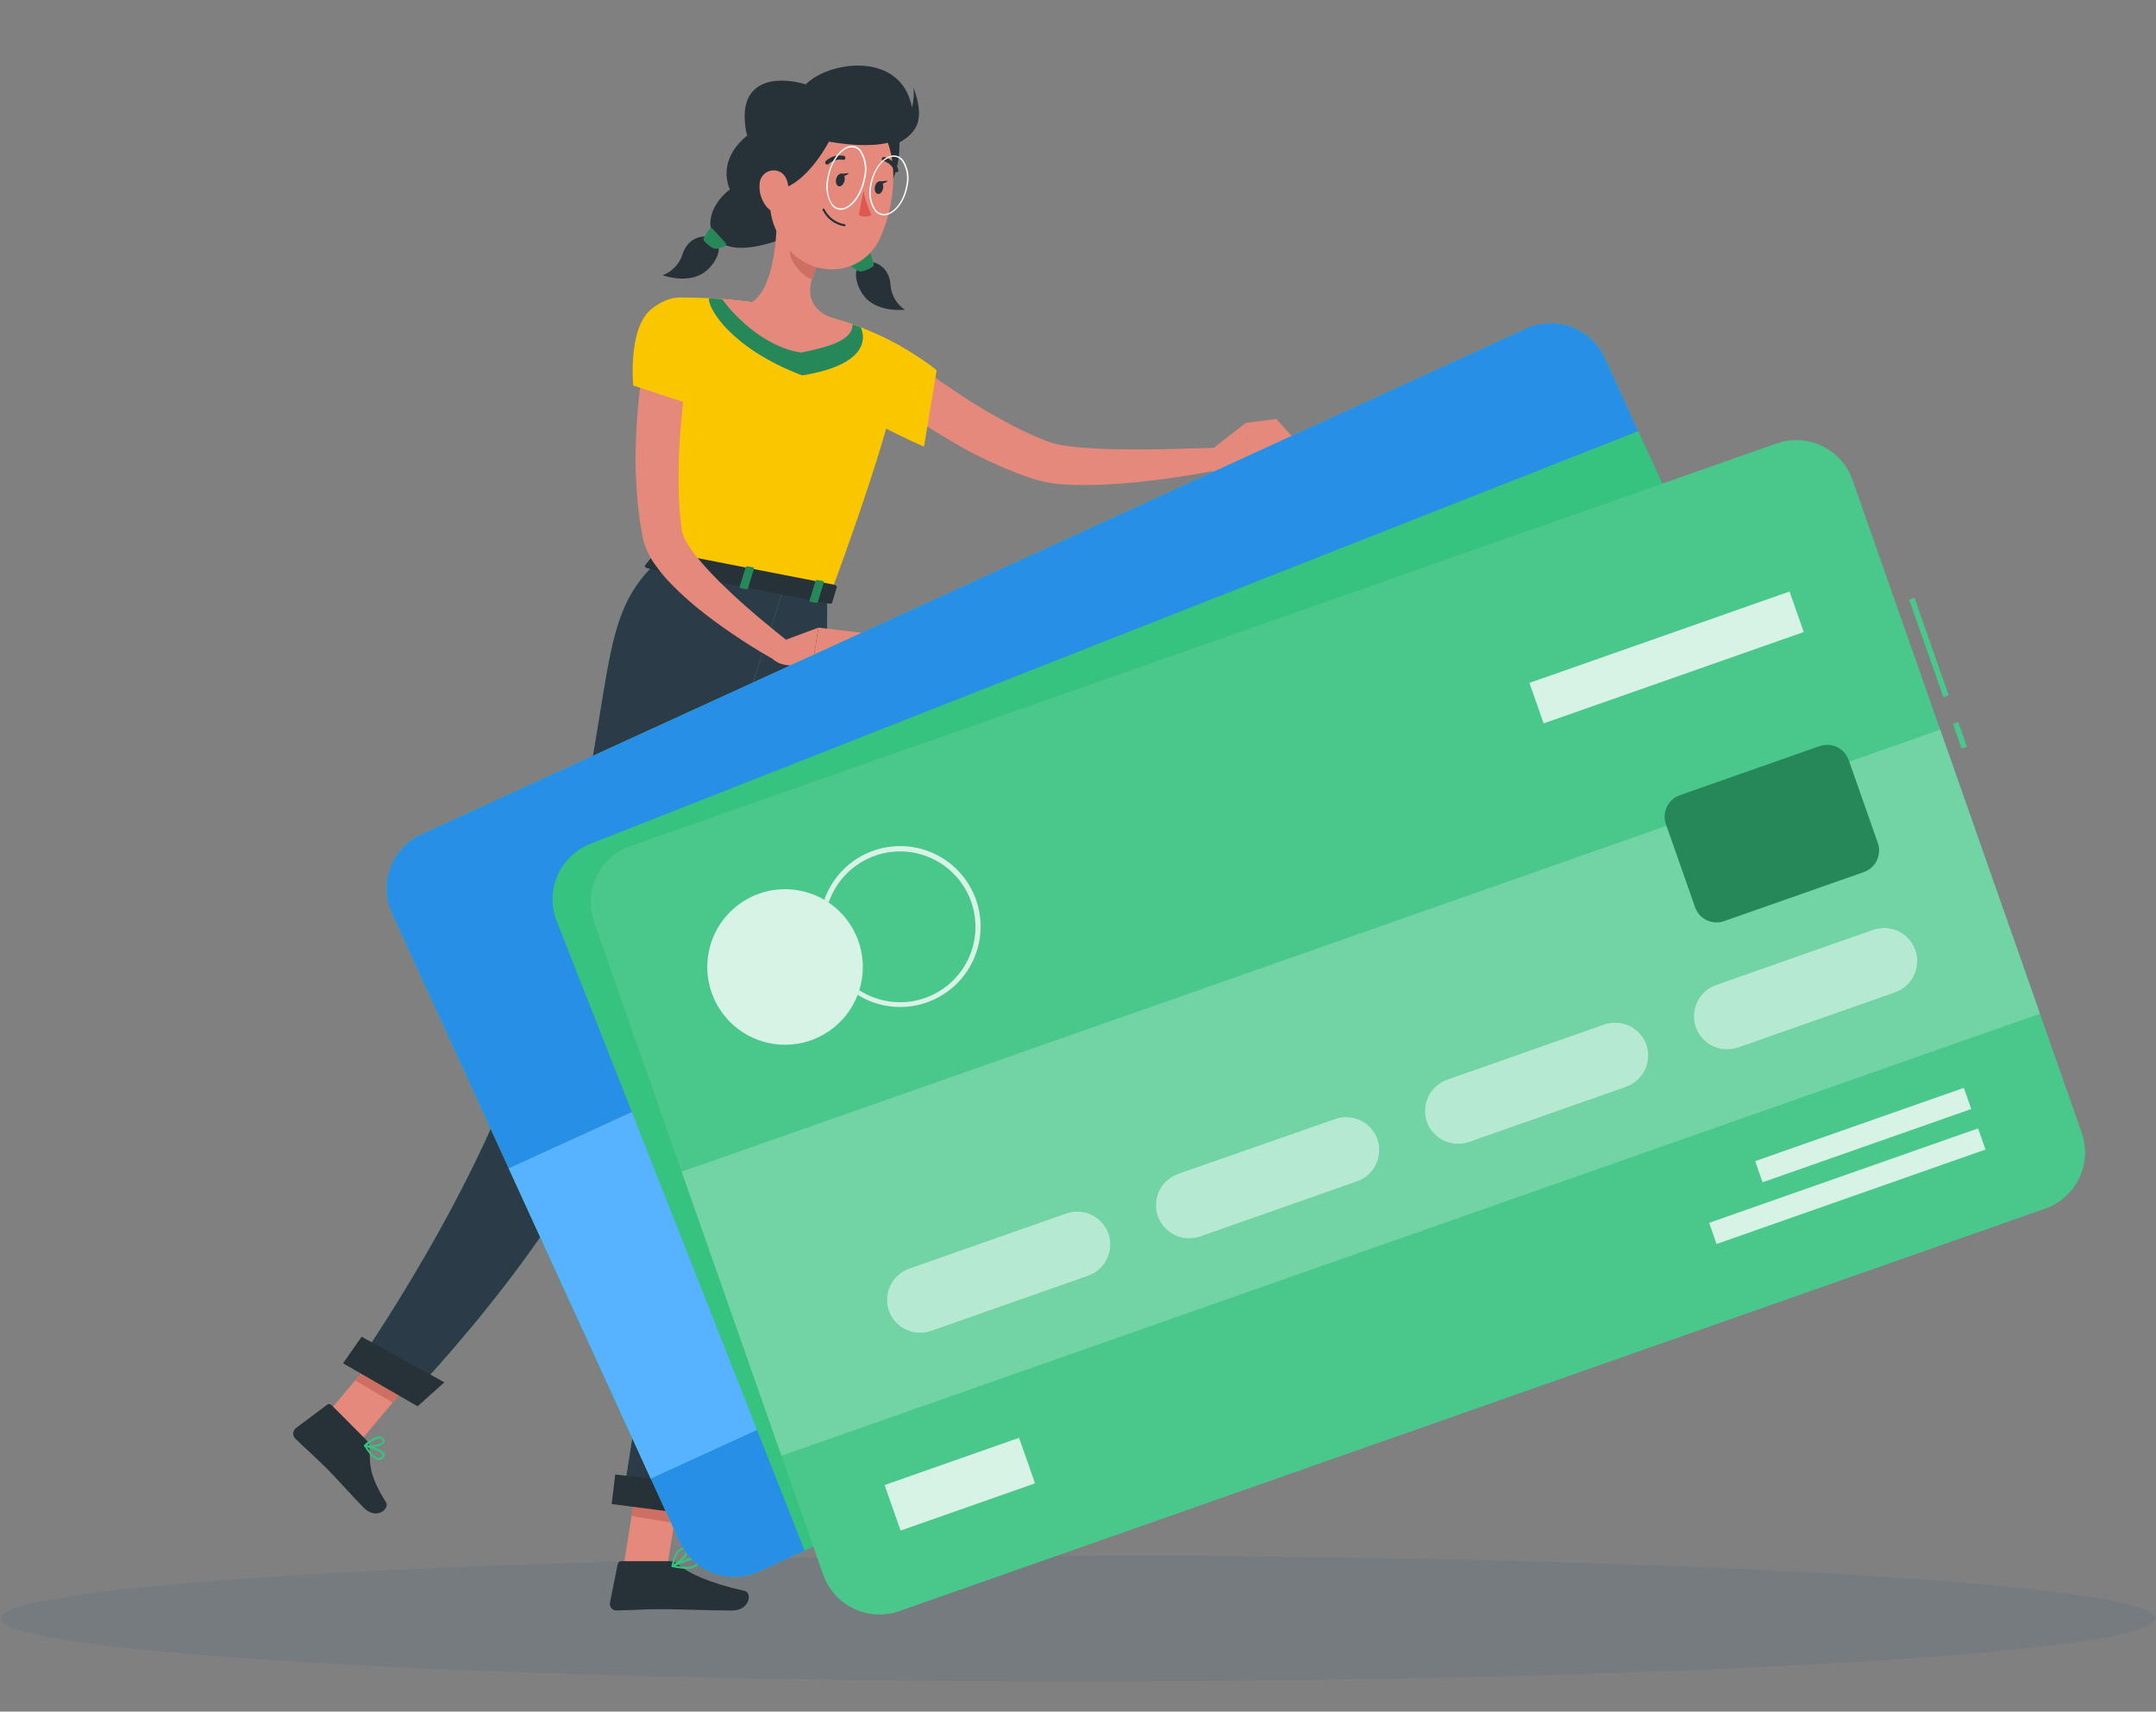 <svg width="388" height="308" viewBox="0 0 388 308" fill="none" xmlns="http://www.w3.org/2000/svg">
<rect x="0" y="0" width="388" height="308" fill="#808080" stroke="none"/>
<path opacity="0.2" d="M193.999 302.56C301.082 302.56 387.889 297.492 387.889 291.24C387.889 284.988 301.082 279.92 193.999 279.92C86.917 279.92 0.109 284.988 0.109 291.24C0.109 297.492 86.917 302.56 193.999 302.56Z" fill="#536D82"/>
<path d="M161.87 25.7C161.94 37.55 153.45 37.43 153.62 33.75C153.79 30.07 151.69 21.26 153.62 22.11C155.55 22.96 161.84 20.46 161.87 25.7Z" fill="#263238"/>
<path d="M156.53 47.16C157.7 47.07 160.05 48.16 160.26 51.25C160.315 52.148 160.577 53.021 161.027 53.8C161.476 54.579 162.1 55.243 162.85 55.74C162.85 55.74 158.96 56.21 156.41 54.19C154.33 52.56 153.41 48.99 154.5 48.19C155.097 47.709 155.789 47.358 156.53 47.16Z" fill="#263238"/>
<path d="M155 38.74C157 40.51 158.83 45.19 154.32 47.41C149.81 49.63 142.72 44.46 142.72 44.46L150.51 40.85L155 38.74Z" fill="#263238"/>
<path d="M157.22 47.59C157.11 46.942 156.929 46.308 156.68 45.7C156.659 45.642 156.624 45.59 156.58 45.547C156.535 45.504 156.482 45.472 156.423 45.453C156.365 45.434 156.302 45.428 156.241 45.436C156.18 45.444 156.122 45.466 156.07 45.5L153.3 47.35C153.244 47.388 153.199 47.438 153.167 47.497C153.136 47.557 153.119 47.623 153.119 47.69C153.119 47.757 153.136 47.823 153.167 47.883C153.199 47.942 153.244 47.992 153.3 48.03C153.699 48.322 154.128 48.571 154.58 48.77C155.23 49.03 156.58 48.29 157.04 47.97C157.103 47.931 157.154 47.874 157.186 47.806C157.218 47.739 157.229 47.664 157.22 47.59Z" fill="#36C27F"/>
<path opacity="0.3" d="M157.22 47.59C157.11 46.942 156.929 46.308 156.68 45.7C156.659 45.642 156.624 45.59 156.58 45.547C156.535 45.504 156.482 45.472 156.423 45.453C156.365 45.434 156.302 45.428 156.241 45.436C156.18 45.444 156.122 45.466 156.07 45.5L153.3 47.35C153.244 47.388 153.199 47.438 153.167 47.497C153.136 47.557 153.119 47.623 153.119 47.69C153.119 47.757 153.136 47.823 153.167 47.883C153.199 47.942 153.244 47.992 153.3 48.03C153.699 48.322 154.128 48.571 154.58 48.77C155.23 49.03 156.58 48.29 157.04 47.97C157.103 47.931 157.154 47.874 157.186 47.806C157.218 47.739 157.229 47.664 157.22 47.59Z" fill="black"/>
<path d="M127.41 42.68C126.3 42.31 123.76 42.81 122.82 45.77C122.553 46.629 122.091 47.414 121.47 48.065C120.849 48.715 120.086 49.214 119.24 49.52C119.24 49.52 122.91 50.9 125.87 49.52C128.27 48.43 129.97 45.17 129.14 44.13C128.675 43.527 128.085 43.033 127.41 42.68Z" fill="#263238"/>
<path d="M138.429 22.33C134.379 23.43 128.929 28.23 131.349 34.12C128.959 35.75 125.899 40.44 129.479 43.44C133.329 46.67 142.799 42.14 142.799 42.14L142.869 40.6L143.999 29.14L138.429 22.33Z" fill="#263238"/>
<path d="M126.64 42.94C126.908 42.335 127.244 41.761 127.64 41.23C127.679 41.182 127.729 41.143 127.785 41.117C127.841 41.09 127.902 41.076 127.965 41.076C128.027 41.076 128.088 41.09 128.144 41.117C128.201 41.143 128.25 41.182 128.29 41.23L130.53 43.68C130.575 43.73 130.607 43.79 130.625 43.855C130.642 43.92 130.643 43.988 130.628 44.054C130.614 44.12 130.583 44.181 130.54 44.232C130.497 44.284 130.442 44.324 130.38 44.35C129.925 44.535 129.453 44.673 128.97 44.76C128.27 44.86 127.19 43.83 126.77 43.41C126.702 43.355 126.653 43.28 126.629 43.196C126.606 43.112 126.61 43.022 126.64 42.94Z" fill="#36C27F"/>
<path opacity="0.3" d="M126.64 42.94C126.908 42.335 127.244 41.761 127.64 41.23C127.679 41.182 127.729 41.143 127.785 41.117C127.841 41.09 127.902 41.076 127.965 41.076C128.027 41.076 128.088 41.09 128.144 41.117C128.201 41.143 128.25 41.182 128.29 41.23L130.53 43.68C130.575 43.73 130.607 43.79 130.625 43.855C130.642 43.92 130.643 43.988 130.628 44.054C130.614 44.12 130.583 44.181 130.54 44.232C130.497 44.284 130.442 44.324 130.38 44.35C129.925 44.535 129.453 44.673 128.97 44.76C128.27 44.86 127.19 43.83 126.77 43.41C126.702 43.355 126.653 43.28 126.629 43.196C126.606 43.112 126.61 43.022 126.64 42.94Z" fill="black"/>
<path d="M163.08 64.07C164.99 65.55 167.08 67.13 169.18 68.57C171.28 70.01 173.39 71.46 175.56 72.79C177.73 74.12 179.93 75.36 182.15 76.54L183.82 77.39L185.52 78.18C186.08 78.45 186.65 78.69 187.23 78.91L188.08 79.26C188.37 79.37 188.68 79.51 188.86 79.56C189.905 79.88 190.976 80.111 192.06 80.25C193.24 80.42 194.48 80.54 195.74 80.63C198.25 80.79 200.83 80.86 203.42 80.87C206.01 80.88 208.63 80.87 211.24 80.79C213.85 80.71 216.49 80.65 219.09 80.57L219.58 84.5C214.328 85.559 209.024 86.344 203.69 86.85C201 87.09 198.3 87.27 195.54 87.29C194.16 87.29 192.76 87.29 191.32 87.16C189.771 87.069 188.237 86.817 186.74 86.41C186.28 86.29 185.99 86.17 185.65 86.06L184.65 85.71C183.98 85.49 183.32 85.25 182.65 84.98L180.71 84.2L178.81 83.36C176.299 82.228 173.852 80.959 171.48 79.56C169.12 78.17 166.8 76.73 164.56 75.19C162.32 73.65 160.16 72.06 157.96 70.19L163.08 64.07Z" fill="#E4897B"/>
<path d="M152.7 59.58C155.19 57.64 165.44 63.99 168.56 66.64L166.29 80.37C166.29 80.37 151.54 74.19 150.65 69.97C149.73 65.56 150.82 61.06 152.7 59.58Z" fill="#FAC600"/>
<path d="M218 80.91L224.18 76.12L224.67 83.53C224.67 83.53 220.41 86.17 217.6 84.53L218 80.91Z" fill="#E4897B"/>
<path d="M229.69 75.39L232.85 78.91L224.63 83.53L224.14 76.12L229.69 75.39Z" fill="#E4897B"/>
<path d="M112.28 281.47L120.07 282.05L122.91 264.12L115.13 263.54L112.28 281.47Z" fill="#E4897B"/>
<path d="M57.17 256.41L63.78 260.57L75.55 246.61L68.94 242.44L57.17 256.41Z" fill="#E4897B"/>
<path d="M65.87 259.08L59.68 252.85C59.574 252.742 59.432 252.676 59.281 252.665C59.13 252.653 58.98 252.698 58.86 252.79L53.23 257C53.093 257.111 52.98 257.25 52.9 257.407C52.819 257.564 52.773 257.736 52.764 257.913C52.754 258.089 52.782 258.265 52.845 258.43C52.908 258.595 53.005 258.745 53.13 258.87C55.32 261 56.49 261.92 59.21 264.66C60.88 266.35 63.15 268.98 65.46 271.31C67.77 273.64 70.19 271.47 69.46 270.31C66.08 265.04 66.69 263.07 66.46 260.39C66.426 259.897 66.217 259.432 65.87 259.08Z" fill="#263238"/>
<path d="M120.59 280.93H111.81C111.656 280.93 111.506 280.984 111.387 281.082C111.269 281.181 111.188 281.318 111.16 281.47L109.77 288.41C109.738 288.586 109.746 288.767 109.794 288.939C109.842 289.111 109.929 289.27 110.047 289.404C110.166 289.538 110.313 289.643 110.478 289.712C110.643 289.78 110.822 289.81 111 289.8C114.06 289.75 115.55 289.57 119.41 289.57C121.78 289.57 128.41 289.81 131.72 289.81C135.03 289.81 135.36 286.57 134.01 286.28C127.96 284.96 123.88 283.15 121.91 281.41C121.546 281.09 121.075 280.919 120.59 280.93Z" fill="#263238"/>
<path d="M122.909 264.12L121.329 274.08L113.649 272.79L115.119 263.55L122.909 264.12Z" fill="#CE6F64"/>
<path d="M68.94 242.45L75.55 246.61L70.68 252.39L63.92 248.4L68.94 242.45Z" fill="#CE6F64"/>
<path d="M118.2 101.13L149.34 107.2C165.43 63.63 161.93 62.2 161.93 62.2C159.667 60.956 157.329 59.854 154.93 58.9L154.51 58.74C152.51 58.01 152.11 57.9 149.45 57.12C144.87 56.03 140.6 55.12 135.31 54.37L134.31 54.23C133.31 54.11 132.4 54.01 131.48 53.92C130.86 53.85 130.24 53.81 129.65 53.77L127.65 53.66C124.23 53.49 121.78 53.54 121.78 53.54C122.73 80.75 121.19 88.56 118.2 101.13Z" fill="#FAC600"/>
<path d="M139.81 38.74C139.81 43.46 139.08 51.97 135.3 54.39C135.3 54.39 135.65 59.25 144.1 60.89C153.4 62.7 149.44 57.14 149.44 57.14C144.61 54.94 145.44 51.2 147.04 47.84L139.81 38.74Z" fill="#E4897B"/>
<path d="M142.76 42.45L147.04 47.84C146.665 48.619 146.357 49.429 146.12 50.26C144.23 49.6 141.98 46.96 142.12 44.89C142.183 44.045 142.4 43.218 142.76 42.45Z" fill="#CE6F64"/>
<path d="M139.359 27.9C138.359 35.59 137.749 38.82 140.829 43.47C145.459 50.47 155.119 50.02 158.409 42.79C161.409 36.28 162.529 24.79 155.679 20.34C154.176 19.347 152.443 18.755 150.646 18.62C148.848 18.485 147.046 18.811 145.411 19.569C143.776 20.326 142.361 21.49 141.302 22.948C140.243 24.406 139.574 26.111 139.359 27.9Z" fill="#E4897B"/>
<path d="M164.39 15.72C164.53 16.939 164.438 18.174 164.12 19.36C164.047 18.958 163.95 18.561 163.83 18.17C161.09 9.11 148.75 11.27 145.03 15.17C139.03 13.45 133.32 14.82 134.08 22.17C134.175 24.064 134.856 25.881 136.03 27.37C135.1 29.95 136.03 34.06 139.1 34.18C143.42 34.35 147.52 28.63 149.17 25.49C152.17 26 156.49 26.49 159.77 25.69C160.32 26.02 160.77 26.25 160.77 26.25C164.26 24.38 166.92 22.57 164.39 15.72Z" fill="#263238"/>
<path d="M136.7 33.15C136.577 34.642 137.048 36.123 138.01 37.27C139.31 38.78 141.01 37.89 141.62 36.1C142.13 34.48 142.06 31.75 140.32 30.9C139.936 30.72 139.514 30.638 139.091 30.663C138.668 30.688 138.258 30.818 137.898 31.041C137.539 31.265 137.24 31.575 137.031 31.943C136.822 32.312 136.708 32.727 136.7 33.15Z" fill="#E4897B"/>
<path d="M148.87 107.2C148.87 107.2 148.99 169.02 143.93 192.3C138.67 216.52 123.2 271.62 123.2 271.62L112 270.17C112 270.17 120.77 214.51 124.5 190.44C128.57 164.21 126.08 102.76 126.08 102.76L148.87 107.2Z" fill="#36C27F"/>
<path d="M148.87 107.2C148.87 107.2 148.99 169.02 143.93 192.3C138.67 216.52 123.2 271.62 123.2 271.62L112 270.17C112 270.17 120.77 214.51 124.5 190.44C128.57 164.21 126.08 102.76 126.08 102.76L148.87 107.2Z" fill="#2B3B47"/>
<path d="M125.11 272.59L110.08 270.65L110.72 265.33L127.78 267.33L125.11 272.59Z" fill="#263238"/>
<path d="M141.12 105.6C141.12 105.6 124.35 156.69 116.02 186.12C107.24 217.17 73.58 251.51 73.58 251.51L63.93 245.93C63.93 245.93 86.93 213.33 95.38 184.36C112.59 125.55 105.52 113.09 118.2 101.13L141.12 105.6Z" fill="#36C27F"/>
<path d="M141.12 105.6C141.12 105.6 124.35 156.69 116.02 186.12C107.24 217.17 73.58 251.51 73.58 251.51L63.93 245.93C63.93 245.93 86.93 213.33 95.38 184.36C112.59 125.55 105.52 113.09 118.2 101.13L141.12 105.6Z" fill="#2B3B47"/>
<path d="M75.15 253.06L61.74 245.32L65.08 240.54L79.97 248.75L75.15 253.06Z" fill="#263238"/>
<path d="M150.46 32.27C150.34 32.89 150.569 33.45 150.979 33.53C151.389 33.61 151.809 33.17 151.979 32.53C152.149 31.89 151.87 31.34 151.46 31.26C151.05 31.18 150.58 31.65 150.46 32.27Z" fill="#263238"/>
<path d="M157.45 33.63C157.33 34.25 157.56 34.82 157.97 34.9C158.38 34.98 158.8 34.54 158.92 33.9C159.04 33.26 158.81 32.71 158.4 32.64C157.99 32.57 157.57 33 157.45 33.63Z" fill="#263238"/>
<path d="M158.22 32.65L159.79 32.52C159.79 32.52 158.8 33.53 158.22 32.65Z" fill="#263238"/>
<path d="M155.4 34.34C155.676 35.856 156.16 37.327 156.84 38.71C156.481 38.878 156.091 38.965 155.695 38.965C155.299 38.965 154.908 38.878 154.55 38.71L155.4 34.34Z" fill="#DE5753"/>
<path d="M151.929 40.71C151.094 40.573 150.303 40.236 149.626 39.728C148.949 39.219 148.404 38.554 148.039 37.79C148.03 37.768 148.025 37.744 148.024 37.719C148.024 37.695 148.029 37.671 148.038 37.649C148.048 37.626 148.061 37.606 148.079 37.589C148.096 37.572 148.117 37.559 148.139 37.55C148.185 37.533 148.235 37.534 148.279 37.553C148.324 37.571 148.36 37.606 148.379 37.65C148.729 38.352 149.238 38.963 149.867 39.432C150.496 39.901 151.227 40.215 151.999 40.35C152.023 40.354 152.046 40.362 152.067 40.375C152.087 40.387 152.105 40.404 152.119 40.423C152.133 40.443 152.143 40.465 152.148 40.489C152.153 40.512 152.154 40.536 152.149 40.56C152.14 40.609 152.111 40.652 152.07 40.68C152.029 40.708 151.978 40.719 151.929 40.71Z" fill="#263238"/>
<path d="M148.87 29.61C148.796 29.609 148.724 29.587 148.663 29.545C148.602 29.503 148.555 29.444 148.528 29.375C148.501 29.306 148.496 29.23 148.512 29.158C148.528 29.086 148.566 29.021 148.62 28.97C149.049 28.568 149.567 28.274 150.133 28.112C150.698 27.95 151.293 27.926 151.87 28.04C151.964 28.068 152.044 28.132 152.093 28.217C152.142 28.303 152.155 28.405 152.13 28.5C152.104 28.594 152.043 28.674 151.958 28.722C151.874 28.771 151.774 28.785 151.68 28.76C151.222 28.679 150.751 28.705 150.305 28.837C149.859 28.969 149.45 29.203 149.11 29.52C149.044 29.578 148.958 29.61 148.87 29.61Z" fill="#263238"/>
<path d="M161.329 31C161.256 31.001 161.184 30.979 161.123 30.938C161.063 30.897 161.016 30.838 160.989 30.77C160.818 30.337 160.548 29.95 160.201 29.639C159.854 29.328 159.439 29.103 158.989 28.98C158.941 28.972 158.896 28.954 158.855 28.927C158.814 28.901 158.778 28.867 158.75 28.827C158.722 28.787 158.703 28.742 158.692 28.695C158.682 28.647 158.681 28.598 158.689 28.55C158.711 28.456 158.767 28.372 158.847 28.317C158.926 28.262 159.023 28.238 159.119 28.25C159.69 28.392 160.218 28.669 160.66 29.057C161.102 29.445 161.444 29.933 161.659 30.48C161.679 30.525 161.689 30.574 161.69 30.623C161.691 30.673 161.681 30.721 161.663 30.767C161.644 30.813 161.616 30.854 161.582 30.889C161.547 30.924 161.505 30.951 161.459 30.97L161.329 31Z" fill="#263238"/>
<path d="M151.299 37.75C150.99 37.751 150.684 37.68 150.406 37.543C150.129 37.406 149.887 37.207 149.699 36.96C149.229 36.227 148.915 35.404 148.778 34.544C148.64 33.683 148.682 32.804 148.899 31.96C149.469 28.8 151.449 26.23 153.319 26.23C153.631 26.234 153.937 26.308 154.216 26.446C154.495 26.585 154.739 26.784 154.929 27.03C155.398 27.764 155.711 28.587 155.849 29.447C155.986 30.307 155.946 31.186 155.729 32.03C155.159 35.19 153.169 37.75 151.299 37.75ZM153.299 26.51C151.549 26.51 149.669 28.99 149.119 32.03C148.769 34.03 149.049 35.83 149.869 36.8C150.036 37.016 150.25 37.191 150.494 37.312C150.738 37.434 151.007 37.498 151.279 37.5C153.039 37.5 154.909 35.03 155.459 31.99H155.579H155.459C155.672 31.186 155.715 30.347 155.585 29.526C155.456 28.705 155.158 27.92 154.709 27.22C154.545 27.006 154.335 26.83 154.095 26.707C153.854 26.585 153.589 26.517 153.319 26.51H153.299Z" fill="#FAFAFA"/>
<path d="M159.069 38.75C158.746 38.743 158.428 38.664 158.139 38.519C157.85 38.374 157.598 38.166 157.399 37.91C156.95 37.237 156.647 36.477 156.507 35.68C156.368 34.883 156.396 34.066 156.589 33.28C157.099 30.34 159.019 27.96 160.869 27.96C161.194 27.968 161.512 28.048 161.801 28.195C162.09 28.343 162.342 28.553 162.539 28.81C162.985 29.483 163.287 30.24 163.427 31.035C163.566 31.83 163.54 32.646 163.349 33.43C162.849 36.38 160.929 38.75 159.069 38.75ZM160.839 28.21C159.099 28.21 157.299 30.5 156.839 33.33C156.659 34.08 156.634 34.858 156.765 35.618C156.895 36.378 157.179 37.103 157.599 37.75C157.775 37.977 157.999 38.161 158.255 38.291C158.511 38.421 158.793 38.492 159.079 38.5C160.819 38.5 162.629 36.22 163.079 33.39C163.259 32.641 163.284 31.863 163.155 31.104C163.027 30.344 162.746 29.618 162.329 28.97C162.155 28.741 161.931 28.555 161.675 28.423C161.419 28.292 161.137 28.219 160.849 28.21H160.839Z" fill="#FAFAFA"/>
<path d="M68.17 262.71C67.17 262.71 66.12 261.17 65.58 260.28C65.56 260.25 65.55 260.216 65.55 260.18C65.55 260.144 65.56 260.11 65.58 260.08C65.602 260.051 65.631 260.029 65.665 260.015C65.698 260.001 65.734 259.996 65.77 260C66.09 260.07 68.84 260.67 69.19 261.61C69.23 261.714 69.241 261.826 69.221 261.935C69.202 262.045 69.153 262.146 69.08 262.23C68.982 262.381 68.847 262.504 68.687 262.588C68.528 262.672 68.35 262.714 68.17 262.71ZM66.08 260.46C66.85 261.62 67.6 262.31 68.14 262.34C68.26 262.341 68.378 262.311 68.483 262.253C68.588 262.196 68.677 262.112 68.74 262.01C68.774 261.975 68.797 261.93 68.805 261.882C68.814 261.835 68.809 261.785 68.79 261.74C68.61 261.24 67.18 260.74 66.08 260.46Z" fill="#36C27F"/>
<path d="M66.53 260.46C66.227 260.465 65.924 260.431 65.63 260.36C65.6 260.35 65.573 260.333 65.55 260.31C65.527 260.287 65.51 260.26 65.5 260.23C65.477 260.172 65.477 260.108 65.5 260.05C65.57 259.99 67.1 258.48 68.23 258.48H68.31C68.45 258.489 68.586 258.528 68.71 258.593C68.834 258.659 68.943 258.75 69.03 258.86C69.132 258.967 69.195 259.104 69.21 259.251C69.224 259.398 69.189 259.545 69.11 259.67C68.79 260.21 67.51 260.46 66.53 260.46ZM66.08 260.07C67.02 260.18 68.54 259.91 68.85 259.46C68.9 259.39 68.94 259.28 68.79 259.09C68.738 259.016 68.669 258.956 68.589 258.915C68.509 258.873 68.42 258.851 68.33 258.85C67.472 259.015 66.686 259.441 66.08 260.07Z" fill="#36C27F"/>
<path d="M123.46 282.3C122.632 282.277 121.809 282.177 121 282C120.961 281.992 120.926 281.973 120.899 281.944C120.873 281.915 120.855 281.879 120.85 281.84C120.845 281.802 120.853 281.763 120.87 281.73C120.888 281.696 120.916 281.668 120.95 281.65C121.32 281.47 124.53 279.87 125.46 280.41C125.545 280.463 125.615 280.537 125.663 280.624C125.712 280.712 125.739 280.81 125.74 280.91C125.751 281.079 125.722 281.248 125.654 281.403C125.586 281.558 125.482 281.694 125.35 281.8C124.793 282.173 124.128 282.349 123.46 282.3ZM121.63 281.76C123.34 282.04 124.63 281.97 125.13 281.54C125.215 281.466 125.282 281.373 125.325 281.269C125.369 281.165 125.387 281.053 125.38 280.94C125.382 280.902 125.374 280.865 125.356 280.831C125.338 280.798 125.312 280.77 125.28 280.75C124.78 280.46 123 281.14 121.63 281.76Z" fill="#36C27F"/>
<path d="M121.05 282C121.014 282.01 120.976 282.01 120.94 282C120.91 281.981 120.887 281.954 120.873 281.922C120.859 281.89 120.854 281.855 120.86 281.82C120.86 281.68 121.34 278.5 123.08 278.5H123.23C123.73 278.55 123.87 278.8 123.9 279.01C124.04 279.89 122.1 281.59 121.12 282.01L121.05 282ZM123.05 278.84C121.92 278.84 121.42 280.68 121.25 281.48C122.25 280.89 123.58 279.56 123.5 279.03C123.5 279.03 123.5 278.87 123.15 278.84H123.05Z" fill="#36C27F"/>
<path d="M151.229 31.29L152.799 31.15C152.799 31.15 151.809 32.17 151.229 31.29Z" fill="#263238"/>
<path d="M144.36 67.54C131.36 62.61 127.3 55.23 127.61 53.68L129.61 53.8H129.95C130.43 53.8 130.95 53.87 131.44 53.93C132.36 54.01 133.31 54.11 134.27 54.24L135.27 54.38C140.043 54.958 144.768 55.877 149.41 57.13C151.53 57.75 152.23 57.95 153.41 58.37L154.46 58.75L154.88 58.91C155.92 61.15 155.69 65.73 144.36 67.54Z" fill="#E4897B"/>
<path d="M144.36 67.54C131.36 62.61 127.3 55.23 127.61 53.68L129.61 53.8H129.95C132.59 57.55 138.37 62.73 144.26 63.44C149 62.44 153.47 61.3 153.43 58.37L154.48 58.75L154.9 58.91C155.92 61.15 155.69 65.73 144.36 67.54Z" fill="#36C27F"/>
<path opacity="0.3" d="M144.36 67.54C131.36 62.61 127.3 55.23 127.61 53.68L129.61 53.8H129.95C132.59 57.55 138.37 62.73 144.26 63.44C149 62.44 153.47 61.3 153.43 58.37L154.48 58.75L154.9 58.91C155.92 61.15 155.69 65.73 144.36 67.54Z" fill="black"/>
<path d="M118.09 99.21L116.09 101.73C115.94 101.92 116.16 102.19 116.52 102.26L149.18 108.62C149.46 108.68 149.72 108.62 149.77 108.41L150.59 105.68C150.65 105.49 150.44 105.28 150.13 105.22L118.59 99.08C118.502 99.062 118.411 99.064 118.324 99.086C118.238 99.109 118.157 99.151 118.09 99.21Z" fill="#263238"/>
<path d="M121.64 103.56L120.8 103.4C120.63 103.4 120.52 103.26 120.55 103.15L121.65 99.61C121.65 99.5 121.85 99.45 122.01 99.48L122.86 99.64C123.03 99.64 123.14 99.79 123.11 99.89L122.01 103.44C121.97 103.498 121.912 103.541 121.845 103.563C121.778 103.584 121.706 103.583 121.64 103.56Z" fill="#36C27F"/>
<path opacity="0.3" d="M121.64 103.56L120.8 103.4C120.63 103.4 120.52 103.26 120.55 103.15L121.65 99.61C121.65 99.5 121.85 99.45 122.01 99.48L122.86 99.64C123.03 99.64 123.14 99.79 123.11 99.89L122.01 103.44C121.97 103.498 121.912 103.541 121.845 103.563C121.778 103.584 121.706 103.583 121.64 103.56Z" fill="black"/>
<path d="M123.859 65.61C123.479 67.98 123.119 70.61 122.859 73.07C122.599 75.53 122.369 78.07 122.249 80.63C122.183 81.89 122.143 83.15 122.129 84.41C122.129 85.66 122.129 86.91 122.129 88.16C122.179 90.609 122.369 93.053 122.699 95.48C122.888 96.311 123.227 97.101 123.699 97.81C124.298 98.784 124.966 99.713 125.699 100.59C127.298 102.486 129.008 104.286 130.819 105.98C132.649 107.74 134.569 109.44 136.539 111.1C138.509 112.76 140.539 114.41 142.539 116L140.389 119.32C135.683 116.741 131.183 113.802 126.929 110.53C124.733 108.848 122.661 107.01 120.729 105.03C119.699 103.968 118.753 102.828 117.899 101.62C116.843 100.191 116.091 98.561 115.689 96.83L115.319 94.71C115.189 94.02 115.099 93.33 115.019 92.65C114.819 91.27 114.709 89.9 114.599 88.53C114.391 85.805 114.328 83.072 114.409 80.34C114.489 77.63 114.639 74.93 114.909 72.24C115.179 69.55 115.519 66.91 116.059 64.13L123.859 65.61Z" fill="#E4897B"/>
<path d="M117.22 55.63C112.94 59.09 113.96 69.37 113.96 69.37L128.36 74.11C128.36 74.11 127.7 62.26 127 58C126.14 52.93 121.42 52.22 117.22 55.63Z" fill="#FAC600"/>
<path d="M140.779 115.36L147.289 112.94L146.289 119.13C146.289 119.13 141.569 120.83 139.149 118.65L140.779 115.36Z" fill="#E4897B"/>
<path d="M155.04 113.86V118.64L146.29 119.13L147.29 112.94L155.04 113.86Z" fill="#E4897B"/>
<path d="M146.79 108.46L145.95 108.3C145.78 108.3 145.67 108.16 145.7 108.05L146.8 104.51C146.8 104.4 147 104.35 147.17 104.38L148.01 104.54C148.18 104.54 148.29 104.69 148.26 104.79L147.16 108.34C147.13 108.44 147 108.5 146.79 108.46Z" fill="#36C27F"/>
<path opacity="0.3" d="M146.79 108.46L145.95 108.3C145.78 108.3 145.67 108.16 145.7 108.05L146.8 104.51C146.8 104.4 147 104.35 147.17 104.38L148.01 104.54C148.18 104.54 148.29 104.69 148.26 104.79L147.16 108.34C147.13 108.44 147 108.5 146.79 108.46Z" fill="black"/>
<path d="M134.219 106L133.369 105.84C133.199 105.84 133.089 105.7 133.129 105.59L134.229 102.05C134.229 101.94 134.419 101.89 134.589 101.92L135.439 102.08C135.599 102.08 135.719 102.23 135.679 102.33L134.579 105.88C134.549 106 134.389 106.05 134.219 106Z" fill="#36C27F"/>
<path opacity="0.3" d="M134.219 106L133.369 105.84C133.199 105.84 133.089 105.7 133.129 105.59L134.229 102.05C134.229 101.94 134.419 101.89 134.589 101.92L135.439 102.08C135.599 102.08 135.719 102.23 135.679 102.33L134.579 105.88C134.549 106 134.389 106.05 134.219 106Z" fill="black"/>
<path d="M70.53 164.31L122.37 277.53C123.558 280.103 125.717 282.102 128.373 283.089C131.03 284.076 133.97 283.972 136.55 282.8L144.78 279.04L335.35 191.79C337.924 190.605 339.925 188.45 340.914 185.795C341.904 183.139 341.801 180.2 340.63 177.62L294.82 77.62L288.82 64.41C287.63 61.839 285.471 59.842 282.815 58.855C280.159 57.868 277.221 57.97 274.64 59.14L75.83 150.14C73.256 151.325 71.254 153.479 70.262 156.133C69.269 158.788 69.365 161.727 70.53 164.31Z" fill="#36C27F"/>
<path d="M70.53 164.31L122.37 277.53C123.558 280.103 125.717 282.102 128.373 283.089C131.03 284.076 133.97 283.972 136.55 282.8L144.78 279.04L335.35 191.79C337.924 190.605 339.925 188.45 340.914 185.795C341.904 183.139 341.801 180.2 340.63 177.62L294.82 77.62L288.82 64.41C287.63 61.839 285.471 59.842 282.815 58.855C280.159 57.868 277.221 57.97 274.64 59.14L75.83 150.14C73.256 151.325 71.254 153.479 70.262 156.133C69.269 158.788 69.365 161.727 70.53 164.31Z" fill="#288FE6"/>
<path d="M117.114 266.05L335.367 166.126L309.824 110.335L91.571 210.259L117.114 266.05Z" fill="#36C27F"/>
<path d="M117.114 266.05L335.367 166.126L309.824 110.335L91.571 210.259L117.114 266.05Z" fill="#57B3FF"/>
<path d="M172.005 219.255L309.927 156.109L300.785 136.142L162.863 199.288L172.005 219.255Z" fill="#36C27F"/>
<path opacity="0.8" d="M172.005 219.255L309.927 156.109L300.785 136.142L162.863 199.288L172.005 219.255Z" fill="white"/>
<g style="mix-blend-mode:multiply">
<path d="M100.17 165.73L144.78 279L335.35 191.75C337.924 190.565 339.925 188.41 340.914 185.755C341.904 183.099 341.801 180.16 340.63 177.58L294.82 77.58L106.21 151.86C103.575 152.905 101.461 154.951 100.33 157.549C99.198 160.148 99.141 163.089 100.17 165.73Z" fill="#36C27F"/>
</g>
<path d="M352.41 129.927L351.467 130.259L353.028 134.702L353.972 134.371L352.41 129.927Z" fill="#36C27F"/>
<path opacity="0.1" d="M352.41 129.927L351.467 130.259L353.028 134.702L353.972 134.371L352.41 129.927Z" fill="white"/>
<path d="M344.529 107.582L343.586 107.913L349.736 125.425L350.679 125.093L344.529 107.582Z" fill="#36C27F"/>
<path opacity="0.1" d="M344.529 107.582L343.586 107.913L349.736 125.425L350.679 125.093L344.529 107.582Z" fill="white"/>
<path d="M113.44 152.25L319.74 79.8C322.416 78.869 325.352 79.035 327.907 80.262C330.461 81.49 332.425 83.678 333.37 86.35L374.63 203.84C375.562 206.516 375.398 209.453 374.172 212.008C372.947 214.564 370.76 216.531 368.09 217.48L161.79 289.93C159.112 290.859 156.176 290.692 153.621 289.465C151.066 288.238 149.099 286.051 148.15 283.38L106.89 165.89C105.958 163.212 106.124 160.275 107.351 157.719C108.579 155.163 110.768 153.197 113.44 152.25Z" fill="#36C27F"/>
<path opacity="0.1" d="M113.44 152.25L319.74 79.8C322.416 78.869 325.352 79.035 327.907 80.262C330.461 81.49 332.425 83.678 333.37 86.35L374.63 203.84C375.562 206.516 375.398 209.453 374.172 212.008C372.947 214.564 370.76 216.531 368.09 217.48L161.79 289.93C159.112 290.859 156.176 290.692 153.621 289.465C151.066 288.238 149.099 286.051 148.15 283.38L106.89 165.89C105.958 163.212 106.124 160.275 107.351 157.719C108.579 155.163 110.768 153.197 113.44 152.25Z" fill="white"/>
<path d="M140.631 261.955L367.111 182.421L349.163 131.311L122.682 210.845L140.631 261.955Z" fill="#36C27F"/>
<path opacity="0.3" d="M140.631 261.955L367.111 182.421L349.163 131.311L122.682 210.845L140.631 261.955Z" fill="white"/>
<path d="M277.797 130.176L324.614 113.735L322.053 106.442L275.236 122.883L277.797 130.176Z" fill="#36C27F"/>
<path opacity="0.8" d="M277.797 130.176L324.614 113.735L322.053 106.442L275.236 122.883L277.797 130.176Z" fill="white"/>
<path d="M317.198 212.755L354.759 199.565L353.42 195.753L315.859 208.943L317.198 212.755Z" fill="#36C27F"/>
<path opacity="0.8" d="M317.198 212.755L354.759 199.565L353.42 195.753L315.859 208.943L317.198 212.755Z" fill="white"/>
<path d="M308.915 223.858L357.317 206.861L355.979 203.049L307.577 220.047L308.915 223.858Z" fill="#36C27F"/>
<path opacity="0.8" d="M308.915 223.858L357.317 206.861L355.979 203.049L307.577 220.047L308.915 223.858Z" fill="white"/>
<path d="M162.071 275.427L186.272 266.928L183.393 258.729L159.192 267.228L162.071 275.427Z" fill="#36C27F"/>
<path opacity="0.8" d="M162.071 275.427L186.272 266.928L183.393 258.729L159.192 267.228L162.071 275.427Z" fill="white"/>
<path d="M312.79 188.5L341.05 178.58C342.54 178.05 343.76 176.953 344.445 175.528C345.131 174.103 345.226 172.465 344.71 170.97C344.18 169.48 343.083 168.26 341.658 167.575C340.233 166.889 338.595 166.794 337.1 167.31L308.83 177.24C307.34 177.77 306.12 178.867 305.435 180.292C304.749 181.717 304.654 183.355 305.17 184.85C305.702 186.34 306.801 187.56 308.229 188.244C309.656 188.927 311.295 189.019 312.79 188.5Z" fill="#36C27F"/>
<path d="M264.38 205.5L292.65 195.57C294.128 195.038 295.339 193.946 296.021 192.531C296.704 191.115 296.804 189.488 296.3 188C295.767 186.512 294.67 185.294 293.245 184.611C291.82 183.927 290.183 183.834 288.69 184.35L260.43 194.28C258.94 194.81 257.72 195.907 257.034 197.332C256.349 198.757 256.254 200.395 256.77 201.89C257.31 203.371 258.411 204.579 259.835 205.255C261.259 205.93 262.891 206.018 264.38 205.5Z" fill="#36C27F"/>
<path d="M216 222.5L244.27 212.57C245.745 212.034 246.951 210.941 247.629 209.526C248.308 208.111 248.405 206.486 247.9 205C247.368 203.512 246.27 202.294 244.845 201.611C243.42 200.927 241.783 200.834 240.29 201.35L212 211.24C210.512 211.772 209.294 212.87 208.611 214.295C207.927 215.72 207.834 217.357 208.35 218.85C208.882 220.347 209.986 221.573 211.42 222.257C212.854 222.941 214.501 223.029 216 222.5Z" fill="#36C27F"/>
<path d="M167.57 239.5L195.84 229.57C197.32 229.04 198.533 227.949 199.218 226.533C199.902 225.118 200.004 223.49 199.5 222C198.968 220.512 197.87 219.294 196.445 218.611C195.021 217.927 193.384 217.834 191.89 218.35L163.62 228.28C162.13 228.81 160.91 229.907 160.225 231.332C159.539 232.757 159.444 234.395 159.96 235.89C160.5 237.371 161.601 238.579 163.025 239.255C164.449 239.93 166.082 240.018 167.57 239.5Z" fill="#36C27F"/>
<g opacity="0.8">
<path opacity="0.8" d="M312.79 188.5L341.05 178.58C342.54 178.05 343.76 176.953 344.445 175.528C345.131 174.103 345.226 172.465 344.71 170.97C344.18 169.48 343.083 168.26 341.658 167.575C340.233 166.889 338.595 166.794 337.1 167.31L308.83 177.24C307.34 177.77 306.12 178.867 305.435 180.292C304.749 181.717 304.654 183.355 305.17 184.85C305.702 186.34 306.801 187.56 308.229 188.244C309.656 188.927 311.295 189.019 312.79 188.5Z" fill="white"/>
<path opacity="0.8" d="M264.38 205.5L292.65 195.57C294.128 195.038 295.339 193.946 296.021 192.531C296.704 191.115 296.804 189.488 296.3 188C295.767 186.512 294.67 185.294 293.245 184.611C291.82 183.927 290.183 183.834 288.69 184.35L260.43 194.28C258.94 194.81 257.72 195.907 257.034 197.332C256.349 198.757 256.254 200.395 256.77 201.89C257.31 203.371 258.411 204.579 259.835 205.255C261.259 205.93 262.891 206.018 264.38 205.5Z" fill="white"/>
<path opacity="0.8" d="M216 222.5L244.27 212.57C245.745 212.034 246.951 210.941 247.629 209.526C248.308 208.111 248.405 206.486 247.9 205C247.368 203.512 246.27 202.294 244.845 201.611C243.42 200.927 241.783 200.834 240.29 201.35L212 211.24C210.512 211.772 209.294 212.87 208.611 214.295C207.927 215.72 207.834 217.357 208.35 218.85C208.882 220.347 209.986 221.573 211.42 222.257C212.854 222.941 214.501 223.029 216 222.5Z" fill="white"/>
<path opacity="0.8" d="M167.57 239.5L195.84 229.57C197.32 229.04 198.533 227.949 199.218 226.533C199.902 225.118 200.004 223.49 199.5 222C198.968 220.512 197.87 219.294 196.445 218.611C195.021 217.927 193.384 217.834 191.89 218.35L163.62 228.28C162.13 228.81 160.91 229.907 160.225 231.332C159.539 232.757 159.444 234.395 159.96 235.89C160.5 237.371 161.601 238.579 163.025 239.255C164.449 239.93 166.082 240.018 167.57 239.5Z" fill="white"/>
</g>
<path d="M310.273 165.756L335.428 156.922C337.564 156.172 338.688 153.832 337.937 151.695L332.696 136.769C331.945 134.632 329.605 133.509 327.469 134.259L302.315 143.092C300.178 143.843 299.055 146.183 299.805 148.319L305.047 163.246C305.797 165.382 308.137 166.506 310.273 165.756Z" fill="#36C27F"/>
<path opacity="0.3" d="M310.273 165.756L335.428 156.922C337.564 156.172 338.688 153.832 337.937 151.695L332.696 136.769C331.945 134.632 329.605 133.509 327.469 134.259L302.315 143.092C300.178 143.843 299.055 146.183 299.805 148.319L305.047 163.246C305.797 165.382 308.137 166.506 310.273 165.756Z" fill="black"/>
<path d="M162 181.21C158.371 181.211 154.875 179.849 152.202 177.395C149.529 174.94 147.876 171.571 147.569 167.955C147.261 164.34 148.323 160.74 150.544 157.87C152.764 155 155.981 153.068 159.558 152.457C163.135 151.846 166.811 152.6 169.859 154.57C172.906 156.541 175.103 159.583 176.013 163.096C176.924 166.609 176.482 170.335 174.776 173.538C173.07 176.741 170.224 179.186 166.8 180.39C165.258 180.933 163.635 181.211 162 181.21ZM162 153.21C160.464 153.213 158.94 153.473 157.49 153.98C154.093 155.174 151.31 157.668 149.751 160.914C148.193 164.16 147.987 167.893 149.18 171.29C150.007 173.636 151.463 175.71 153.388 177.285C155.314 178.859 157.635 179.874 160.099 180.219C162.562 180.564 165.073 180.225 167.357 179.239C169.641 178.253 171.61 176.658 173.048 174.629C174.487 172.6 175.341 170.214 175.515 167.733C175.69 165.252 175.179 162.77 174.039 160.559C172.899 158.349 171.173 156.494 169.049 155.198C166.926 153.902 164.488 153.214 162 153.21Z" fill="#36C27F"/>
<path opacity="0.8" d="M162 181.21C158.371 181.211 154.875 179.849 152.202 177.395C149.529 174.94 147.876 171.571 147.569 167.955C147.261 164.34 148.323 160.74 150.544 157.87C152.764 155 155.981 153.068 159.558 152.457C163.135 151.846 166.811 152.6 169.859 154.57C172.906 156.541 175.103 159.583 176.013 163.096C176.924 166.609 176.482 170.335 174.776 173.538C173.07 176.741 170.224 179.186 166.8 180.39C165.258 180.933 163.635 181.211 162 181.21ZM162 153.21C160.464 153.213 158.94 153.473 157.49 153.98C154.093 155.174 151.31 157.668 149.751 160.914C148.193 164.16 147.987 167.893 149.18 171.29C150.007 173.636 151.463 175.71 153.388 177.285C155.314 178.859 157.635 179.874 160.099 180.219C162.562 180.564 165.073 180.225 167.357 179.239C169.641 178.253 171.61 176.658 173.048 174.629C174.487 172.6 175.341 170.214 175.515 167.733C175.69 165.252 175.179 162.77 174.039 160.559C172.899 158.349 171.173 156.494 169.049 155.198C166.926 153.902 164.488 153.214 162 153.21Z" fill="white"/>
<path d="M128.08 178.67C129.002 181.279 130.676 183.556 132.891 185.214C135.107 186.872 137.763 187.836 140.526 187.985C143.289 188.134 146.034 187.461 148.415 186.051C150.796 184.641 152.705 182.557 153.902 180.063C155.099 177.568 155.53 174.775 155.141 172.035C154.751 169.296 153.559 166.733 151.714 164.671C149.869 162.609 147.455 161.14 144.775 160.449C142.096 159.758 139.272 159.877 136.66 160.79C134.921 161.398 133.319 162.343 131.946 163.572C130.573 164.8 129.455 166.288 128.658 167.949C127.861 169.61 127.4 171.412 127.301 173.252C127.201 175.092 127.466 176.933 128.08 178.67Z" fill="#36C27F"/>
<path opacity="0.8" d="M128.08 178.67C129.002 181.279 130.676 183.556 132.891 185.214C135.107 186.872 137.763 187.836 140.526 187.985C143.289 188.134 146.034 187.461 148.415 186.051C150.796 184.641 152.705 182.557 153.902 180.063C155.099 177.568 155.53 174.775 155.141 172.035C154.751 169.296 153.559 166.733 151.714 164.671C149.869 162.609 147.455 161.14 144.775 160.449C142.096 159.758 139.272 159.877 136.66 160.79C134.921 161.398 133.319 162.343 131.946 163.572C130.573 164.8 129.455 166.288 128.658 167.949C127.861 169.61 127.4 171.412 127.301 173.252C127.201 175.092 127.466 176.933 128.08 178.67Z" fill="white"/>
</svg>
